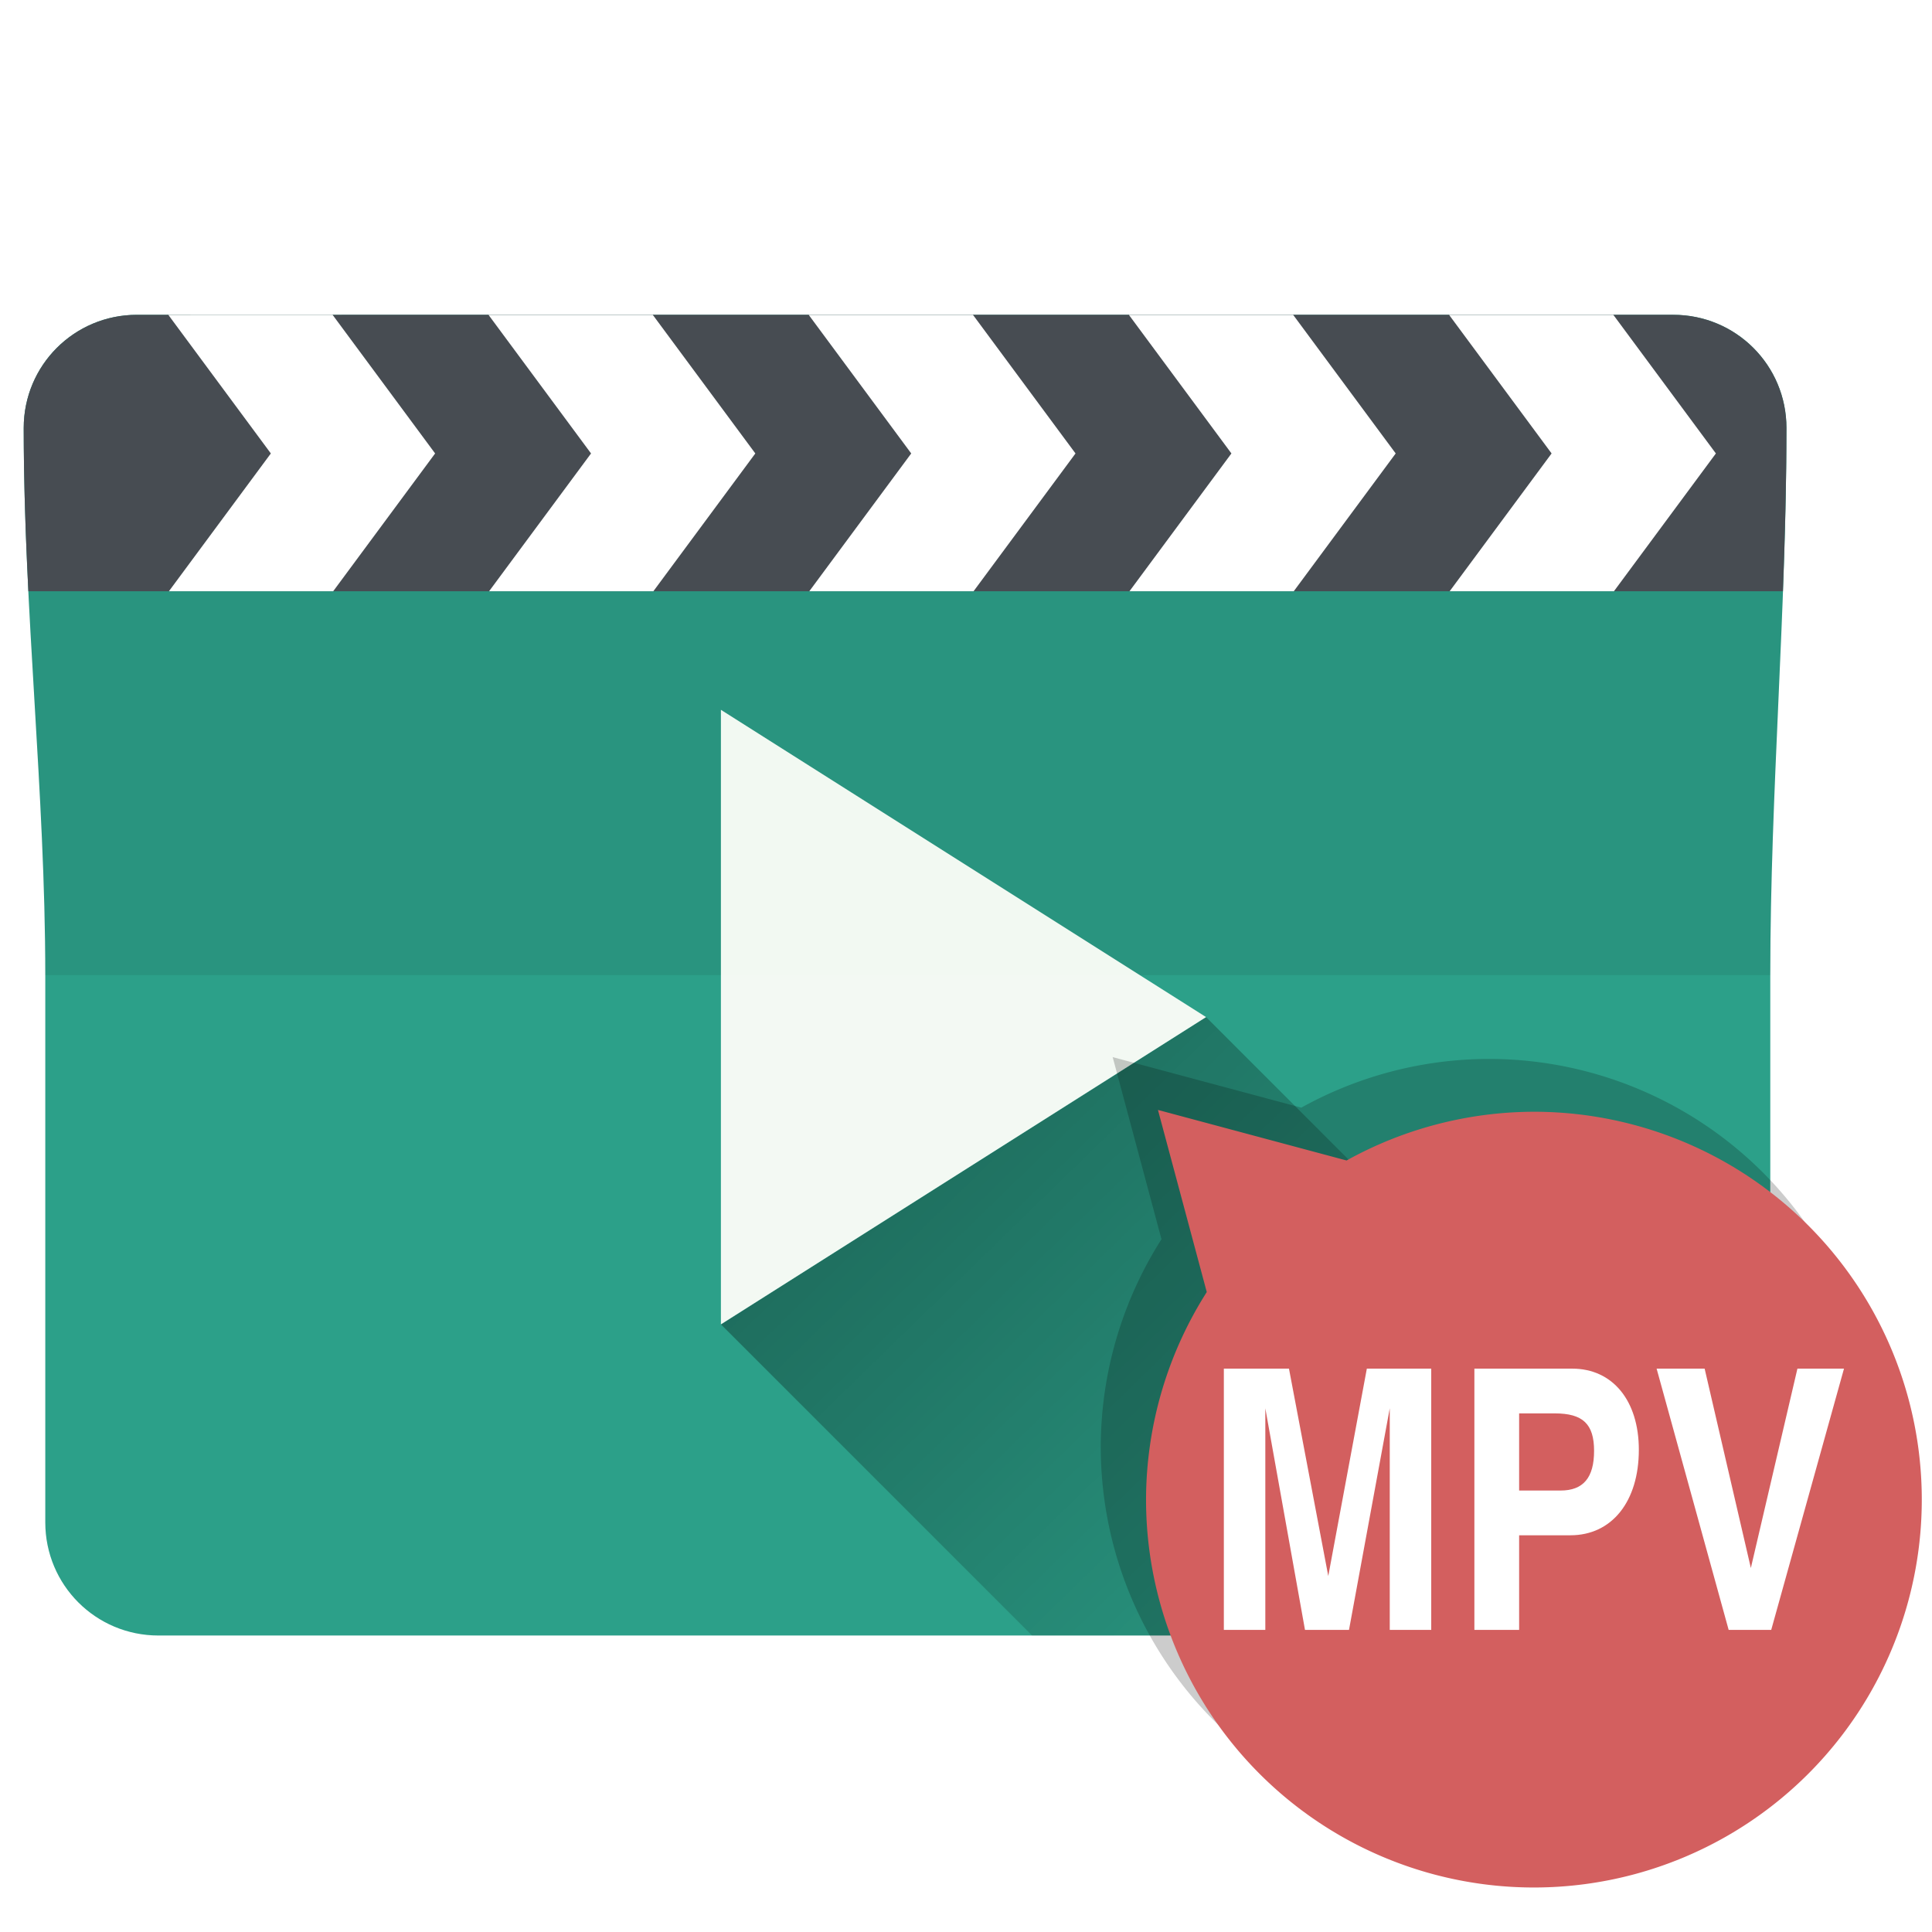 <?xml version="1.0" encoding="UTF-8" standalone="no"?>
<!-- Created with Inkscape (http://www.inkscape.org/) -->

<svg
   xmlns:dc="http://purl.org/dc/elements/1.1/"
   xmlns:cc="http://creativecommons.org/ns#"
   xmlns:rdf="http://www.w3.org/1999/02/22-rdf-syntax-ns#"
   xmlns:svg="http://www.w3.org/2000/svg"
   xmlns="http://www.w3.org/2000/svg"
   xmlns:xlink="http://www.w3.org/1999/xlink"
   xmlns:sodipodi="http://sodipodi.sourceforge.net/DTD/sodipodi-0.dtd"
   xmlns:inkscape="http://www.inkscape.org/namespaces/inkscape"
   width="512"
   height="512"
   id="svg2"
   version="1.1"
   inkscape:version="0.92.2pre0 (973e216, 2017-07-25)"
   sodipodi:docname="gnome-mpv.svg">
  <defs
     id="defs4">
    <linearGradient
       inkscape:collect="always"
       id="linearGradient1027">
      <stop
         style="stop-color:#000000;stop-opacity:1;"
         offset="0"
         id="stop1023" />
      <stop
         style="stop-color:#000000;stop-opacity:0;"
         offset="1"
         id="stop1025" />
    </linearGradient>
    <linearGradient
       id="linearGradient3889">
      <stop
         style="stop-color:#000000;stop-opacity:1;"
         offset="0"
         id="stop3891" />
      <stop
         style="stop-color:#000000;stop-opacity:0;"
         offset="1"
         id="stop3893" />
    </linearGradient>
    <linearGradient
       id="linearGradient3783">
      <stop
         style="stop-color:#000000;stop-opacity:1;"
         offset="0"
         id="stop3785" />
      <stop
         style="stop-color:#fb5549;stop-opacity:0;"
         offset="1"
         id="stop3787" />
    </linearGradient>
    <linearGradient
       inkscape:collect="always"
       xlink:href="#linearGradient3783"
       id="linearGradient3789"
       x1="-3045.61"
       y1="379.882"
       x2="-1068.817"
       y2="1369.831"
       gradientUnits="userSpaceOnUse" />
    <clipPath
       clipPathUnits="userSpaceOnUse"
       id="clipPath3793">
      <path
         d="m -937.143,872.362 a 762.857,762.857 0 1 1 -1525.714,0 762.857,762.857 0 1 1 1525.714,0 z"
         sodipodi:ry="762.85712"
         sodipodi:rx="762.85712"
         sodipodi:cy="872.36218"
         sodipodi:cx="-1700"
         id="path3795"
         style="fill:#fb5549;fill-opacity:1;fill-rule:evenodd;stroke:none"
         sodipodi:type="arc" />
    </clipPath>
    <linearGradient
       inkscape:collect="always"
       xlink:href="#linearGradient3783"
       id="linearGradient3821"
       gradientUnits="userSpaceOnUse"
       x1="-3045.61"
       y1="379.882"
       x2="-1068.817"
       y2="1369.831" />
    <clipPath
       clipPathUnits="userSpaceOnUse"
       id="clipPath3899">
      <path
         sodipodi:nodetypes="ssccssssccs"
         inkscape:connector-curvature="0"
         id="path3901"
         d="m 54.286,83.429 407.143,0 c 16.62,0 30,13.38 30,30 0,48.333 -4.286,96.667 -4.286,145 l 0,145 c 0,16.62 -13.38,30 -30,30 l -397.143,0 c -16.62,0 -30,-13.38 -30,-30 l 0,-145 c 0,-48.333 -5.714,-96.667 -5.714,-145 0,-16.62 13.38,-30 30,-30 z"
         style="color:#000000;fill:#1cc1c1;fill-opacity:1;fill-rule:evenodd;stroke:none;stroke-width:46.6;marker:none;visibility:visible;display:inline;overflow:visible;enable-background:accumulate" />
    </clipPath>
    <clipPath
       clipPathUnits="userSpaceOnUse"
       id="clipPath4230">
      <path
         sodipodi:nodetypes="ssccssssccs"
         inkscape:connector-curvature="0"
         id="path4232"
         d="m 54.286,623.791 407.143,0 c 16.62,0 30,13.38 30,30 0,48.333 -4.286,96.667 -4.286,145 l 0,145 c 0,16.62 -13.38,30 -30,30 l -397.143,0 c -16.62,0 -30,-13.38 -30,-30 l 0,-145 c 0,-48.333 -5.714,-96.667 -5.714,-145 0,-16.62 13.38,-30 30,-30 z"
         style="color:#000000;display:inline;overflow:visible;visibility:visible;fill:#708299;fill-opacity:1;fill-rule:evenodd;stroke:none;stroke-width:46.6;marker:none;enable-background:accumulate" />
    </clipPath>
    <linearGradient
       id="linearGradient3764"
       x1="1"
       x2="47"
       gradientUnits="userSpaceOnUse"
       gradientTransform="matrix(0,-1,1,0,-1.5e-6,48)">
      <stop
         style="stop-color:#99b901;stop-opacity:1"
         id="stop7" />
      <stop
         offset="1"
         style="stop-color:#a8cd01;stop-opacity:1"
         id="stop9" />
    </linearGradient>
    <clipPath
       id="clipPath-363610498">
      <g
         transform="translate(0,-1004.362)"
         id="g12">
        <path
           inkscape:connector-curvature="0"
           d="m -24,13 c 0,1.105 -0.672,2 -1.5,2 -0.828,0 -1.5,-0.895 -1.5,-2 0,-1.105 0.672,-2 1.5,-2 0.828,0 1.5,0.895 1.5,2 z"
           transform="matrix(15.333,0,0,11.5,415,878.862)"
           style="fill:#1890d0"
           id="path14" />
      </g>
    </clipPath>
    <clipPath
       id="clipPath-375834240">
      <g
         transform="translate(0,-1004.362)"
         id="g17">
        <path
           inkscape:connector-curvature="0"
           d="m -24,13 c 0,1.105 -0.672,2 -1.5,2 -0.828,0 -1.5,-0.895 -1.5,-2 0,-1.105 0.672,-2 1.5,-2 0.828,0 1.5,0.895 1.5,2 z"
           transform="matrix(15.333,0,0,11.5,415,878.862)"
           style="fill:#1890d0"
           id="path19" />
      </g>
    </clipPath>
    <clipPath
       id="clipPath4608"
       clipPathUnits="userSpaceOnUse">
      <g
         style="fill:#6ee75c;fill-opacity:1"
         id="g4610">
        <path
           inkscape:connector-curvature="0"
           id="path4612"
           style="fill:#6ee75c;fill-opacity:1"
           d="M 24,1 C 36.703,1 47,11.297 47,24 47,36.703 36.703,47 24,47 11.297,47 1,36.703 1,24 1,11.297 11.297,1 24,1 z" />
      </g>
    </clipPath>
    <clipPath
       id="clipPath4614"
       clipPathUnits="userSpaceOnUse">
      <g
         style="fill:#6ee75c;fill-opacity:1"
         id="g4616">
        <path
           inkscape:connector-curvature="0"
           id="path4618"
           style="fill:#6ee75c;fill-opacity:1"
           d="M 24,1 C 36.703,1 47,11.297 47,24 47,36.703 36.703,47 24,47 11.297,47 1,36.703 1,24 1,11.297 11.297,1 24,1 z" />
      </g>
    </clipPath>
    <clipPath
       id="clipPath4620"
       clipPathUnits="userSpaceOnUse">
      <g
         style="fill:#6ee75c;fill-opacity:1"
         id="g4622">
        <path
           inkscape:connector-curvature="0"
           id="path4624"
           style="fill:#6ee75c;fill-opacity:1"
           d="M 24,1 C 36.703,1 47,11.297 47,24 47,36.703 36.703,47 24,47 11.297,47 1,36.703 1,24 1,11.297 11.297,1 24,1 z" />
      </g>
    </clipPath>
    <clipPath
       id="clipPath4626"
       clipPathUnits="userSpaceOnUse">
      <g
         style="fill:#6ee75c;fill-opacity:1"
         id="g4628">
        <path
           inkscape:connector-curvature="0"
           id="path4630"
           style="fill:#6ee75c;fill-opacity:1"
           d="M 24,1 C 36.703,1 47,11.297 47,24 47,36.703 36.703,47 24,47 11.297,47 1,36.703 1,24 1,11.297 11.297,1 24,1 z" />
      </g>
    </clipPath>
    <clipPath
       id="clipPath4632"
       clipPathUnits="userSpaceOnUse">
      <g
         style="fill:#6ee75c;fill-opacity:1"
         id="g4634">
        <path
           inkscape:connector-curvature="0"
           id="path4636"
           style="fill:#6ee75c;fill-opacity:1"
           d="M 24,1 C 36.703,1 47,11.297 47,24 47,36.703 36.703,47 24,47 11.297,47 1,36.703 1,24 1,11.297 11.297,1 24,1 z" />
      </g>
    </clipPath>
    <clipPath
       id="clipPath4638"
       clipPathUnits="userSpaceOnUse">
      <g
         style="fill:#6ee75c;fill-opacity:1"
         id="g4640">
        <path
           inkscape:connector-curvature="0"
           id="path4642"
           style="fill:#6ee75c;fill-opacity:1"
           d="M 24,1 C 36.703,1 47,11.297 47,24 47,36.703 36.703,47 24,47 11.297,47 1,36.703 1,24 1,11.297 11.297,1 24,1 z" />
      </g>
    </clipPath>
    <clipPath
       id="clipPath4638-8"
       clipPathUnits="userSpaceOnUse">
      <g
         style="fill:#6ee75c;fill-opacity:1"
         id="g4640-2">
        <path
           inkscape:connector-curvature="0"
           id="path4642-2"
           style="fill:#6ee75c;fill-opacity:1"
           d="M 24,1 C 36.703,1 47,11.297 47,24 47,36.703 36.703,47 24,47 11.297,47 1,36.703 1,24 1,11.297 11.297,1 24,1 z" />
      </g>
    </clipPath>
    <clipPath
       id="clipPath4632-2"
       clipPathUnits="userSpaceOnUse">
      <g
         style="fill:#6ee75c;fill-opacity:1"
         id="g4634-0">
        <path
           inkscape:connector-curvature="0"
           id="path4636-0"
           style="fill:#6ee75c;fill-opacity:1"
           d="M 24,1 C 36.703,1 47,11.297 47,24 47,36.703 36.703,47 24,47 11.297,47 1,36.703 1,24 1,11.297 11.297,1 24,1 z" />
      </g>
    </clipPath>
    <clipPath
       id="clipPath4626-7"
       clipPathUnits="userSpaceOnUse">
      <g
         style="fill:#6ee75c;fill-opacity:1"
         id="g4628-3">
        <path
           inkscape:connector-curvature="0"
           id="path4630-1"
           style="fill:#6ee75c;fill-opacity:1"
           d="M 24,1 C 36.703,1 47,11.297 47,24 47,36.703 36.703,47 24,47 11.297,47 1,36.703 1,24 1,11.297 11.297,1 24,1 z" />
      </g>
    </clipPath>
    <clipPath
       id="clipPath4620-3"
       clipPathUnits="userSpaceOnUse">
      <g
         style="fill:#6ee75c;fill-opacity:1"
         id="g4622-2">
        <path
           inkscape:connector-curvature="0"
           id="path4624-6"
           style="fill:#6ee75c;fill-opacity:1"
           d="M 24,1 C 36.703,1 47,11.297 47,24 47,36.703 36.703,47 24,47 11.297,47 1,36.703 1,24 1,11.297 11.297,1 24,1 z" />
      </g>
    </clipPath>
    <clipPath
       id="clipPath4614-6"
       clipPathUnits="userSpaceOnUse">
      <g
         style="fill:#6ee75c;fill-opacity:1"
         id="g4616-6">
        <path
           inkscape:connector-curvature="0"
           id="path4618-2"
           style="fill:#6ee75c;fill-opacity:1"
           d="M 24,1 C 36.703,1 47,11.297 47,24 47,36.703 36.703,47 24,47 11.297,47 1,36.703 1,24 1,11.297 11.297,1 24,1 z" />
      </g>
    </clipPath>
    <clipPath
       id="clipPath5067"
       clipPathUnits="userSpaceOnUse">
      <g
         style="fill:#6ee75c;fill-opacity:1"
         id="g5069">
        <path
           id="path5071"
           style="fill:#6ee75c;fill-opacity:1"
           d="M 24,1 C 36.703,1 47,11.297 47,24 47,36.703 36.703,47 24,47 11.297,47 1,36.703 1,24 1,11.297 11.297,1 24,1 z"
           inkscape:connector-curvature="0" />
      </g>
    </clipPath>
    <clipPath
       id="clipPath-054702263-3">
      <g
         id="g17-7"
         transform="translate(0,-1004.362)">
        <path
           id="path19-4"
           style="fill:#1890d0"
           transform="matrix(15.333,0,0,11.5,415,878.862)"
           d="m -24,13 c 0,1.105 -0.672,2 -1.5,2 -0.828,0 -1.5,-0.895 -1.5,-2 0,-1.105 0.672,-2 1.5,-2 0.828,0 1.5,0.895 1.5,2 z"
           inkscape:connector-curvature="0" />
      </g>
    </clipPath>
    <filter
       color-interpolation-filters="sRGB"
       inkscape:menu-tooltip="Adds a small scale graininess"
       inkscape:menu="Image effects"
       inkscape:label="Film grain"
       x="0"
       y="0"
       width="1"
       height="1"
       id="filter3826">
      <feTurbulence
         result="result0"
         seed="0"
         baseFrequency="1"
         numOctaves="3"
         type="fractalNoise"
         id="feTurbulence3828" />
      <feColorMatrix
         type="saturate"
         values="0"
         result="result4"
         id="feColorMatrix3830" />
      <feComposite
         k4="0"
         result="result2"
         k3="0.5"
         k2="0.5"
         k1="1.25"
         operator="arithmetic"
         in="SourceGraphic"
         in2="result4"
         id="feComposite3832" />
      <feBlend
         in="result2"
         mode="normal"
         result="result5"
         in2="SourceGraphic"
         id="feBlend3834" />
      <feComposite
         result="result3"
         operator="in"
         in="result5"
         in2="SourceGraphic"
         id="feComposite3836" />
    </filter>
    <clipPath
       clipPathUnits="userSpaceOnUse"
       id="clipPath3881">
      <path
         sodipodi:type="arc"
         style="fill:#008dff;fill-opacity:1;fill-rule:evenodd;stroke:none"
         id="path3883"
         sodipodi:cx="539.5"
         sodipodi:cy="152.5"
         sodipodi:rx="103.5"
         sodipodi:ry="103.5"
         d="m 643,152.5 a 103.5,103.5 0 1 1 -207,0 103.5,103.5 0 1 1 207,0 z"
         transform="translate(-412,-17)" />
    </clipPath>
    <clipPath
       id="clipPath1129"
       clipPathUnits="userSpaceOnUse">
      <rect
         style="color:#000000;display:inline;overflow:visible;visibility:visible;fill:#4ec670;fill-opacity:1;fill-rule:evenodd;stroke:none;stroke-width:3.6;marker:none;enable-background:accumulate"
         id="rect1131"
         width="452.122"
         height="452.122"
         x="33.392"
         y="58.1"
         ry="20.769" />
    </clipPath>
    <linearGradient
       inkscape:collect="always"
       xlink:href="#linearGradient1027"
       id="linearGradient1029"
       x1="-56.824"
       y1="477.278"
       x2="431.463"
       y2="979.324"
       gradientUnits="userSpaceOnUse" />
    <clipPath
       clipPathUnits="userSpaceOnUse"
       id="clipPath1033">
      <path
         sodipodi:nodetypes="ssccssssccs"
         inkscape:connector-curvature="0"
         id="path1035"
         d="M 54.286,623.791 H 461.429 c 16.62,0 30,13.38 30,30 0,48.333 -4.286,96.667 -4.286,145 v 145 c 0,16.62 -13.38,30 -30,30 H 60 c -16.62,0 -30,-13.38 -30,-30 v -145 c 0,-48.333 -5.714,-96.667 -5.714,-145 0,-16.62 13.38,-30 30,-30 z"
         style="color:#000000;display:inline;overflow:visible;visibility:visible;fill:#5782c5;fill-opacity:1;fill-rule:evenodd;stroke:none;stroke-width:46.6;marker:none;enable-background:accumulate" />
    </clipPath>
    <linearGradient
       id="linearGradient5244">
      <stop
         id="stop5246"
         offset="0"
         style="stop-color:#ffffee;stop-opacity:1;" />
      <stop
         id="stop5248"
         offset="1"
         style="stop-color:#ffffee;stop-opacity:0;" />
    </linearGradient>
    <linearGradient
       id="linearGradient5220">
      <stop
         id="stop5222"
         offset="0"
         style="stop-color:#000000;stop-opacity:0.535;" />
      <stop
         id="stop5224"
         offset="1"
         style="stop-color:#000000;stop-opacity:0;" />
    </linearGradient>
    <linearGradient
       inkscape:collect="always"
       xlink:href="#linearGradient4671"
       id="linearGradient4677"
       x1="137.575"
       y1="145.888"
       x2="386.476"
       y2="421.038"
       gradientUnits="userSpaceOnUse"
       gradientTransform="translate(3.76576e-6,5.431)" />
    <inkscape:path-effect
       is_visible="true"
       id="path-effect4181-3"
       effect="spiro" />
    <inkscape:path-effect
       is_visible="true"
       id="path-effect4147-7"
       effect="spiro" />
    <inkscape:path-effect
       is_visible="true"
       id="path-effect4085-4"
       effect="spiro" />
    <linearGradient
       id="linearGradient3963-8">
      <stop
         id="stop3965-4"
         offset="0"
         style="stop-color:#ffffff;stop-opacity:0.43;" />
      <stop
         id="stop3967-4"
         offset="1"
         style="stop-color:#000000;stop-opacity:0;" />
    </linearGradient>
    <inkscape:path-effect
       is_visible="true"
       id="path-effect3960-4"
       effect="spiro" />
    <inkscape:path-effect
       is_visible="true"
       id="path-effect3938-5"
       effect="spiro" />
    <inkscape:path-effect
       is_visible="true"
       id="path-effect3889-3"
       effect="spiro" />
    <inkscape:path-effect
       is_visible="true"
       id="path-effect3855-4"
       effect="spiro" />
    <inkscape:path-effect
       is_visible="true"
       id="path-effect3829-8"
       effect="spiro" />
    <linearGradient
       id="linearGradient3909-02">
      <stop
         id="stop3911-91"
         offset="0"
         style="stop-color:#ffffff;stop-opacity:0.624;" />
      <stop
         id="stop3913-6"
         offset="1"
         style="stop-color:#ffffff;stop-opacity:0;" />
    </linearGradient>
    <linearGradient
       id="linearGradient4501-8">
      <stop
         style="stop-color:#ffffff;stop-opacity:1;"
         offset="0"
         id="stop4503-4" />
      <stop
         style="stop-color:#000000;stop-opacity:0;"
         offset="1"
         id="stop4505-0" />
    </linearGradient>
    <linearGradient
       gradientUnits="userSpaceOnUse"
       y2="956.24"
       x2="155.985"
       y1="956.24"
       x1="46.71"
       id="linearGradient3915-5-5"
       xlink:href="#linearGradient3909-0-0"
       inkscape:collect="always" />
    <linearGradient
       id="linearGradient3909-0-0">
      <stop
         id="stop3911-9-5"
         offset="0"
         style="stop-color:#ffffff;stop-opacity:1;" />
      <stop
         id="stop3913-7-2"
         offset="1"
         style="stop-color:#ffffff;stop-opacity:0;" />
    </linearGradient>
    <filter
       color-interpolation-filters="sRGB"
       inkscape:menu-tooltip="Smooth colorized contour which allows desaturation and hue rotation"
       inkscape:menu="Blurs"
       inkscape:label="Fancy blur"
       id="filter4080-8">
      <feGaussianBlur
         result="result1"
         stdDeviation="5"
         id="feGaussianBlur4082-3" />
      <feComposite
         k4="0"
         k3="0"
         k1="0"
         in="result1"
         k2="2"
         operator="arithmetic"
         in2="result1"
         id="feComposite4084-5" />
    </filter>
    <filter
       color-interpolation-filters="sRGB"
       inkscape:menu-tooltip="Smooth colorized contour which allows desaturation and hue rotation"
       inkscape:menu="Blurs"
       inkscape:label="Fancy blur"
       id="filter4080-1-7">
      <feGaussianBlur
         result="result1"
         stdDeviation="5"
         id="feGaussianBlur4082-4-7" />
      <feComposite
         in="result1"
         k2="2"
         operator="arithmetic"
         in2="result1"
         id="feComposite4084-9-9"
         k1="0"
         k3="0"
         k4="0" />
    </filter>
    <linearGradient
       gradientTransform="translate(31.452,17.777)"
       gradientUnits="userSpaceOnUse"
       y2="20.257"
       x2="111.846"
       y1="20.257"
       x1="27.075"
       id="linearGradient3969-0-3"
       xlink:href="#linearGradient3963-8"
       inkscape:collect="always" />
    <filter
       id="filter4080-1"
       inkscape:label="Fancy blur"
       inkscape:menu="Blurs"
       inkscape:menu-tooltip="Smooth colorized contour which allows desaturation and hue rotation"
       color-interpolation-filters="sRGB">
      <feGaussianBlur
         id="feGaussianBlur4082-4"
         stdDeviation="5"
         result="result1" />
      <feComposite
         k4="0"
         k3="0"
         k1="0"
         id="feComposite4084-9"
         in2="result1"
         operator="arithmetic"
         k2="2"
         in="result1" />
    </filter>
    <filter
       id="filter4080"
       inkscape:label="Fancy blur"
       inkscape:menu="Blurs"
       inkscape:menu-tooltip="Smooth colorized contour which allows desaturation and hue rotation"
       color-interpolation-filters="sRGB">
      <feGaussianBlur
         id="feGaussianBlur4082"
         stdDeviation="5"
         result="result1" />
      <feComposite
         k4="0"
         k3="0"
         k1="0"
         id="feComposite4084"
         in2="result1"
         operator="arithmetic"
         k2="2"
         in="result1" />
    </filter>
    <inkscape:path-effect
       effect="spiro"
       id="path-effect3829"
       is_visible="true" />
    <inkscape:path-effect
       effect="spiro"
       id="path-effect3855"
       is_visible="true" />
    <inkscape:path-effect
       effect="spiro"
       id="path-effect3889"
       is_visible="true" />
    <inkscape:path-effect
       effect="spiro"
       id="path-effect3938"
       is_visible="true" />
    <inkscape:path-effect
       effect="spiro"
       id="path-effect3960"
       is_visible="true" />
    <inkscape:path-effect
       effect="spiro"
       id="path-effect4085"
       is_visible="true" />
    <inkscape:path-effect
       effect="spiro"
       id="path-effect4147"
       is_visible="true" />
    <inkscape:path-effect
       effect="spiro"
       id="path-effect4181"
       is_visible="true" />
    <inkscape:path-effect
       is_visible="true"
       id="path-effect4181-3-5"
       effect="spiro" />
    <inkscape:path-effect
       is_visible="true"
       id="path-effect4147-7-1"
       effect="spiro" />
    <inkscape:path-effect
       is_visible="true"
       id="path-effect4085-4-0"
       effect="spiro" />
    <inkscape:path-effect
       is_visible="true"
       id="path-effect3960-4-3"
       effect="spiro" />
    <inkscape:path-effect
       is_visible="true"
       id="path-effect3938-5-7"
       effect="spiro" />
    <inkscape:path-effect
       is_visible="true"
       id="path-effect3889-3-1"
       effect="spiro" />
    <inkscape:path-effect
       is_visible="true"
       id="path-effect3855-4-1"
       effect="spiro" />
    <inkscape:path-effect
       is_visible="true"
       id="path-effect3829-8-1"
       effect="spiro" />
    <filter
       color-interpolation-filters="sRGB"
       inkscape:menu-tooltip="Smooth colorized contour which allows desaturation and hue rotation"
       inkscape:menu="Blurs"
       inkscape:label="Fancy blur"
       id="filter4080-8-6">
      <feGaussianBlur
         result="result1"
         stdDeviation="5"
         id="feGaussianBlur4082-3-7" />
      <feComposite
         k4="0"
         k3="0"
         k1="0"
         in="result1"
         k2="2"
         operator="arithmetic"
         in2="result1"
         id="feComposite4084-5-5" />
    </filter>
    <filter
       color-interpolation-filters="sRGB"
       inkscape:menu-tooltip="Smooth colorized contour which allows desaturation and hue rotation"
       inkscape:menu="Blurs"
       inkscape:label="Fancy blur"
       id="filter4080-1-7-4">
      <feGaussianBlur
         result="result1"
         stdDeviation="5"
         id="feGaussianBlur4082-4-7-3" />
      <feComposite
         in="result1"
         k2="2"
         operator="arithmetic"
         in2="result1"
         id="feComposite4084-9-9-7"
         k1="0"
         k3="0"
         k4="0" />
    </filter>
    <filter
       id="filter4080-1-79"
       inkscape:label="Fancy blur"
       inkscape:menu="Blurs"
       inkscape:menu-tooltip="Smooth colorized contour which allows desaturation and hue rotation"
       color-interpolation-filters="sRGB">
      <feGaussianBlur
         id="feGaussianBlur4082-4-4"
         stdDeviation="5"
         result="result1" />
      <feComposite
         k4="0"
         k3="0"
         k1="0"
         id="feComposite4084-9-0"
         in2="result1"
         operator="arithmetic"
         k2="2"
         in="result1" />
    </filter>
    <filter
       id="filter4080-17"
       inkscape:label="Fancy blur"
       inkscape:menu="Blurs"
       inkscape:menu-tooltip="Smooth colorized contour which allows desaturation and hue rotation"
       color-interpolation-filters="sRGB">
      <feGaussianBlur
         id="feGaussianBlur4082-39"
         stdDeviation="5"
         result="result1" />
      <feComposite
         k4="0"
         k3="0"
         k1="0"
         id="feComposite4084-2"
         in2="result1"
         operator="arithmetic"
         k2="2"
         in="result1" />
    </filter>
    <inkscape:path-effect
       effect="spiro"
       id="path-effect3829-9"
       is_visible="true" />
    <inkscape:path-effect
       effect="spiro"
       id="path-effect3855-7"
       is_visible="true" />
    <inkscape:path-effect
       effect="spiro"
       id="path-effect3889-31"
       is_visible="true" />
    <inkscape:path-effect
       effect="spiro"
       id="path-effect3938-52"
       is_visible="true" />
    <inkscape:path-effect
       effect="spiro"
       id="path-effect3960-2"
       is_visible="true" />
    <inkscape:path-effect
       effect="spiro"
       id="path-effect4085-0"
       is_visible="true" />
    <inkscape:path-effect
       effect="spiro"
       id="path-effect4147-0"
       is_visible="true" />
    <inkscape:path-effect
       effect="spiro"
       id="path-effect4181-32"
       is_visible="true" />
    <filter
       id="filter4080-1-2"
       inkscape:label="Fancy blur"
       inkscape:menu="Blurs"
       inkscape:menu-tooltip="Smooth colorized contour which allows desaturation and hue rotation"
       color-interpolation-filters="sRGB">
      <feGaussianBlur
         id="feGaussianBlur4082-4-5"
         stdDeviation="5"
         result="result1" />
      <feComposite
         k4="0"
         k3="0"
         k1="0"
         id="feComposite4084-9-6"
         in2="result1"
         operator="arithmetic"
         k2="2"
         in="result1" />
    </filter>
    <filter
       id="filter4080-5"
       inkscape:label="Fancy blur"
       inkscape:menu="Blurs"
       inkscape:menu-tooltip="Smooth colorized contour which allows desaturation and hue rotation"
       color-interpolation-filters="sRGB">
      <feGaussianBlur
         id="feGaussianBlur4082-5"
         stdDeviation="5"
         result="result1" />
      <feComposite
         k4="0"
         k3="0"
         k1="0"
         id="feComposite4084-0"
         in2="result1"
         operator="arithmetic"
         k2="2"
         in="result1" />
    </filter>
    <inkscape:path-effect
       effect="spiro"
       id="path-effect3829-4"
       is_visible="true" />
    <inkscape:path-effect
       effect="spiro"
       id="path-effect3855-43"
       is_visible="true" />
    <inkscape:path-effect
       effect="spiro"
       id="path-effect3889-0"
       is_visible="true" />
    <inkscape:path-effect
       effect="spiro"
       id="path-effect3938-8"
       is_visible="true" />
    <inkscape:path-effect
       effect="spiro"
       id="path-effect3960-7"
       is_visible="true" />
    <inkscape:path-effect
       effect="spiro"
       id="path-effect4085-6"
       is_visible="true" />
    <inkscape:path-effect
       effect="spiro"
       id="path-effect4147-6"
       is_visible="true" />
    <inkscape:path-effect
       effect="spiro"
       id="path-effect4181-6"
       is_visible="true" />
    <inkscape:path-effect
       is_visible="true"
       id="path-effect4181-4"
       effect="spiro" />
    <inkscape:path-effect
       is_visible="true"
       id="path-effect4147-78"
       effect="spiro" />
    <inkscape:path-effect
       is_visible="true"
       id="path-effect4085-7"
       effect="spiro" />
    <inkscape:path-effect
       is_visible="true"
       id="path-effect3960-3"
       effect="spiro" />
    <inkscape:path-effect
       is_visible="true"
       id="path-effect3938-6"
       effect="spiro" />
    <inkscape:path-effect
       is_visible="true"
       id="path-effect3889-2"
       effect="spiro" />
    <inkscape:path-effect
       is_visible="true"
       id="path-effect3855-46"
       effect="spiro" />
    <inkscape:path-effect
       is_visible="true"
       id="path-effect3829-89"
       effect="spiro" />
    <filter
       color-interpolation-filters="sRGB"
       inkscape:menu-tooltip="Smooth colorized contour which allows desaturation and hue rotation"
       inkscape:menu="Blurs"
       inkscape:label="Fancy blur"
       id="filter4080-53">
      <feGaussianBlur
         result="result1"
         stdDeviation="5"
         id="feGaussianBlur4082-42" />
      <feComposite
         k4="0"
         k3="0"
         k1="0"
         in="result1"
         k2="2"
         operator="arithmetic"
         in2="result1"
         id="feComposite4084-05" />
    </filter>
    <filter
       color-interpolation-filters="sRGB"
       inkscape:menu-tooltip="Smooth colorized contour which allows desaturation and hue rotation"
       inkscape:menu="Blurs"
       inkscape:label="Fancy blur"
       id="filter4080-1-6">
      <feGaussianBlur
         result="result1"
         stdDeviation="5"
         id="feGaussianBlur4082-4-3" />
      <feComposite
         in="result1"
         k2="2"
         operator="arithmetic"
         in2="result1"
         id="feComposite4084-9-1"
         k1="0"
         k3="0"
         k4="0" />
    </filter>
    <inkscape:path-effect
       is_visible="true"
       id="path-effect4181-8"
       effect="spiro" />
    <inkscape:path-effect
       is_visible="true"
       id="path-effect4147-9"
       effect="spiro" />
    <inkscape:path-effect
       is_visible="true"
       id="path-effect4085-65"
       effect="spiro" />
    <inkscape:path-effect
       is_visible="true"
       id="path-effect3960-21"
       effect="spiro" />
    <inkscape:path-effect
       is_visible="true"
       id="path-effect3938-0"
       effect="spiro" />
    <inkscape:path-effect
       is_visible="true"
       id="path-effect3889-4"
       effect="spiro" />
    <inkscape:path-effect
       is_visible="true"
       id="path-effect3855-6"
       effect="spiro" />
    <inkscape:path-effect
       is_visible="true"
       id="path-effect3829-47"
       effect="spiro" />
    <filter
       color-interpolation-filters="sRGB"
       inkscape:menu-tooltip="Smooth colorized contour which allows desaturation and hue rotation"
       inkscape:menu="Blurs"
       inkscape:label="Fancy blur"
       id="filter4080-2">
      <feGaussianBlur
         result="result1"
         stdDeviation="5"
         id="feGaussianBlur4082-0" />
      <feComposite
         k4="0"
         k3="0"
         k1="0"
         in="result1"
         k2="2"
         operator="arithmetic"
         in2="result1"
         id="feComposite4084-51" />
    </filter>
    <filter
       color-interpolation-filters="sRGB"
       inkscape:menu-tooltip="Smooth colorized contour which allows desaturation and hue rotation"
       inkscape:menu="Blurs"
       inkscape:label="Fancy blur"
       id="filter4080-1-9">
      <feGaussianBlur
         result="result1"
         stdDeviation="5"
         id="feGaussianBlur4082-4-0" />
      <feComposite
         in="result1"
         k2="2"
         operator="arithmetic"
         in2="result1"
         id="feComposite4084-9-8"
         k1="0"
         k3="0"
         k4="0" />
    </filter>
    <linearGradient
       inkscape:collect="always"
       xlink:href="#linearGradient3909-02"
       id="linearGradient10283"
       gradientUnits="userSpaceOnUse"
       gradientTransform="matrix(0,1,1,0,-858.636,859.688)"
       x1="46.71"
       y1="956.24"
       x2="155.985"
       y2="956.24" />
    <filter
       id="filter4080-1-77"
       inkscape:label="Fancy blur"
       inkscape:menu="Blurs"
       inkscape:menu-tooltip="Smooth colorized contour which allows desaturation and hue rotation"
       color-interpolation-filters="sRGB">
      <feGaussianBlur
         id="feGaussianBlur4082-4-2"
         stdDeviation="5"
         result="result1" />
      <feComposite
         k4="0"
         k3="0"
         k1="0"
         id="feComposite4084-9-63"
         in2="result1"
         operator="arithmetic"
         k2="2"
         in="result1" />
    </filter>
    <filter
       id="filter4080-7"
       inkscape:label="Fancy blur"
       inkscape:menu="Blurs"
       inkscape:menu-tooltip="Smooth colorized contour which allows desaturation and hue rotation"
       color-interpolation-filters="sRGB">
      <feGaussianBlur
         id="feGaussianBlur4082-55"
         stdDeviation="5"
         result="result1" />
      <feComposite
         k4="0"
         k3="0"
         k1="0"
         id="feComposite4084-4"
         in2="result1"
         operator="arithmetic"
         k2="2"
         in="result1" />
    </filter>
    <inkscape:path-effect
       effect="spiro"
       id="path-effect3829-5"
       is_visible="true" />
    <inkscape:path-effect
       effect="spiro"
       id="path-effect3855-0"
       is_visible="true" />
    <inkscape:path-effect
       effect="spiro"
       id="path-effect3889-40"
       is_visible="true" />
    <inkscape:path-effect
       effect="spiro"
       id="path-effect3938-58"
       is_visible="true" />
    <inkscape:path-effect
       effect="spiro"
       id="path-effect3960-9"
       is_visible="true" />
    <inkscape:path-effect
       effect="spiro"
       id="path-effect4085-5"
       is_visible="true" />
    <inkscape:path-effect
       effect="spiro"
       id="path-effect4147-5"
       is_visible="true" />
    <inkscape:path-effect
       effect="spiro"
       id="path-effect4181-86"
       is_visible="true" />
    <linearGradient
       inkscape:collect="always"
       xlink:href="#linearGradient5158"
       id="linearGradient5164"
       x1="-0.165"
       y1="46.364"
       x2="63.801"
       y2="46.364"
       gradientUnits="userSpaceOnUse" />
    <linearGradient
       id="linearGradient5158">
      <stop
         style="stop-color:#ffffff;stop-opacity:0.5;"
         offset="0"
         id="stop5160" />
      <stop
         style="stop-color:#ffffff;stop-opacity:0.085;"
         offset="1"
         id="stop5162" />
    </linearGradient>
    <linearGradient
       id="linearGradient5254">
      <stop
         style="stop-color:#ffffff;stop-opacity:0.627;"
         offset="0"
         id="stop5256" />
      <stop
         style="stop-color:#ffffff;stop-opacity:0.317;"
         offset="1"
         id="stop5258" />
    </linearGradient>
    <linearGradient
       id="linearGradient5254-6-8">
      <stop
         style="stop-color:#ffffff;stop-opacity:0.44;"
         offset="0"
         id="stop5256-1-8" />
      <stop
         style="stop-color:#ffffff;stop-opacity:0.128;"
         offset="1"
         id="stop5258-1-5" />
    </linearGradient>
    <linearGradient
       id="linearGradient5254-0">
      <stop
         style="stop-color:#ffffff;stop-opacity:0.486;"
         offset="0"
         id="stop5256-2" />
      <stop
         style="stop-color:#ffffff;stop-opacity:0.176;"
         offset="1"
         id="stop5258-6" />
    </linearGradient>
    <linearGradient
       id="linearGradient5254-5">
      <stop
         style="stop-color:#ffffff;stop-opacity:0.486;"
         offset="0"
         id="stop5256-98" />
      <stop
         style="stop-color:#ffffff;stop-opacity:0;"
         offset="1"
         id="stop5258-68" />
    </linearGradient>
    <linearGradient
       id="linearGradient3914">
      <stop
         id="stop3916"
         offset="0"
         style="stop-color:#ffffff;stop-opacity:0.149;" />
      <stop
         id="stop3918"
         offset="1"
         style="stop-color:#177ed5;stop-opacity:0;" />
    </linearGradient>
    <linearGradient
       y2="-211.979"
       x2="347.938"
       y1="-244.042"
       x1="315.875"
       gradientTransform="translate(-308,1255.655)"
       gradientUnits="userSpaceOnUse"
       id="linearGradient3012"
       xlink:href="#linearGradient3914"
       inkscape:collect="always" />
    <radialGradient
       r="2"
       fy="21.5"
       fx="3"
       cy="21.5"
       cx="3"
       gradientTransform="matrix(1,0,0,1.25,0,-5.375)"
       gradientUnits="userSpaceOnUse"
       id="radialGradient3084-0"
       xlink:href="#linearGradient4082"
       inkscape:collect="always" />
    <radialGradient
       r="2"
       fy="21.5"
       fx="3"
       cy="21.5"
       cx="3"
       gradientTransform="matrix(1,0,0,1.25,0,-5.375)"
       gradientUnits="userSpaceOnUse"
       id="radialGradient3081"
       xlink:href="#linearGradient4082"
       inkscape:collect="always" />
    <radialGradient
       r="10"
       fy="30"
       fx="-14"
       cy="30"
       cx="-14"
       gradientUnits="userSpaceOnUse"
       id="radialGradient3079"
       xlink:href="#linearGradient3982"
       inkscape:collect="always" />
    <linearGradient
       id="linearGradient3982">
      <stop
         id="stop3984"
         offset="0"
         style="stop-color:#000000;stop-opacity:0.8;" />
      <stop
         id="stop3986"
         offset="1"
         style="stop-color:#ffffff;stop-opacity:0.1;" />
    </linearGradient>
    <radialGradient
       r="10"
       fy="30"
       fx="-14"
       cy="30"
       cx="-14"
       gradientUnits="userSpaceOnUse"
       id="radialGradient3095"
       xlink:href="#linearGradient3982"
       inkscape:collect="always" />
    <linearGradient
       id="linearGradient4082">
      <stop
         id="stop4084"
         offset="0"
         style="stop-color:#4d4d4d;stop-opacity:1;" />
      <stop
         id="stop4086"
         offset="1"
         style="stop-color:#333333;stop-opacity:1;" />
    </linearGradient>
    <radialGradient
       r="2"
       fy="21.5"
       fx="3"
       cy="21.5"
       cx="3"
       gradientTransform="matrix(1,0,0,1.25,0,-5.375)"
       gradientUnits="userSpaceOnUse"
       id="radialGradient3084"
       xlink:href="#linearGradient4082"
       inkscape:collect="always" />
    <inkscape:perspective
       id="perspective3810"
       inkscape:persp3d-origin="12 : 8 : 1"
       inkscape:vp_z="24 : 12 : 1"
       inkscape:vp_y="0 : 1000 : 0"
       inkscape:vp_x="0 : 12 : 1"
       sodipodi:type="inkscape:persp3d" />
    <linearGradient
       id="linearGradient4671">
      <stop
         style="stop-color:#000000;stop-opacity:0.272;"
         offset="0"
         id="stop4673" />
      <stop
         style="stop-color:#fd702a;stop-opacity:0;"
         offset="1"
         id="stop4675" />
    </linearGradient>
    <clipPath
       id="clipPath3718"
       clipPathUnits="userSpaceOnUse">
      <path
         inkscape:connector-curvature="0"
         style="color:#000000;fill:#00ffff;fill-opacity:1;fill-rule:evenodd;stroke:none;stroke-width:60;marker:none;visibility:visible;display:inline;overflow:visible;enable-background:accumulate"
         d="m 114.168,-3.076 c -2.542,0 -4.588,2.045 -4.588,4.588 l 0,56.903 c 0,2.542 2.045,4.593 4.588,4.593 l 38.322,0 0,-20.955 c -4.951,-1.785 -8.493,-6.52 -8.493,-12.086 0,-5.566 3.541,-10.306 8.493,-12.091 l 0,-20.95 -38.322,0 z"
         id="path3720" />
    </clipPath>
    <clipPath
       clipPathUnits="userSpaceOnUse"
       id="clipPath4128">
      <path
         transform="matrix(0.119,0,0,0.119,191.682,-2.974)"
         d="m -378.88,239.36 a 157.44,157.44 0 1 1 -314.88,0 157.44,157.44 0 1 1 314.88,0 z"
         sodipodi:ry="157.44"
         sodipodi:rx="157.44"
         sodipodi:cy="239.36"
         sodipodi:cx="-536.32001"
         id="path4130"
         style="fill:#656e7e;fill-opacity:1;fill-rule:evenodd;stroke:none"
         sodipodi:type="arc" />
    </clipPath>
    <clipPath
       clipPathUnits="userSpaceOnUse"
       id="clipPath4118">
      <path
         transform="translate(-268.8,-17.92)"
         d="m -378.88,239.36 a 157.44,157.44 0 1 1 -314.88,0 157.44,157.44 0 1 1 314.88,0 z"
         sodipodi:ry="157.44"
         sodipodi:rx="157.44"
         sodipodi:cy="239.36"
         sodipodi:cx="-536.32001"
         id="path4120"
         style="fill:#656e7e;fill-opacity:1;fill-rule:evenodd;stroke:none"
         sodipodi:type="arc" />
    </clipPath>
    <inkscape:path-effect
       is_visible="true"
       id="path-effect4181-3-50"
       effect="spiro" />
    <inkscape:path-effect
       is_visible="true"
       id="path-effect4147-7-3"
       effect="spiro" />
    <inkscape:path-effect
       is_visible="true"
       id="path-effect4085-4-6"
       effect="spiro" />
    <inkscape:path-effect
       is_visible="true"
       id="path-effect3960-4-8"
       effect="spiro" />
    <inkscape:path-effect
       is_visible="true"
       id="path-effect3938-5-0"
       effect="spiro" />
    <inkscape:path-effect
       is_visible="true"
       id="path-effect3889-3-9"
       effect="spiro" />
    <inkscape:path-effect
       is_visible="true"
       id="path-effect3855-4-3"
       effect="spiro" />
    <inkscape:path-effect
       is_visible="true"
       id="path-effect3829-8-4"
       effect="spiro" />
    <filter
       color-interpolation-filters="sRGB"
       inkscape:menu-tooltip="Smooth colorized contour which allows desaturation and hue rotation"
       inkscape:menu="Blurs"
       inkscape:label="Fancy blur"
       id="filter4080-8-4">
      <feGaussianBlur
         result="result1"
         stdDeviation="5"
         id="feGaussianBlur4082-3-70" />
      <feComposite
         k4="0"
         k3="0"
         k1="0"
         in="result1"
         k2="2"
         operator="arithmetic"
         in2="result1"
         id="feComposite4084-5-6" />
    </filter>
    <filter
       color-interpolation-filters="sRGB"
       inkscape:menu-tooltip="Smooth colorized contour which allows desaturation and hue rotation"
       inkscape:menu="Blurs"
       inkscape:label="Fancy blur"
       id="filter4080-1-7-1">
      <feGaussianBlur
         result="result1"
         stdDeviation="5"
         id="feGaussianBlur4082-4-7-2" />
      <feComposite
         in="result1"
         k2="2"
         operator="arithmetic"
         in2="result1"
         id="feComposite4084-9-9-1"
         k1="0"
         k3="0"
         k4="0" />
    </filter>
    <filter
       id="filter4080-1-1"
       inkscape:label="Fancy blur"
       inkscape:menu="Blurs"
       inkscape:menu-tooltip="Smooth colorized contour which allows desaturation and hue rotation"
       color-interpolation-filters="sRGB">
      <feGaussianBlur
         id="feGaussianBlur4082-4-8"
         stdDeviation="5"
         result="result1" />
      <feComposite
         k4="0"
         k3="0"
         k1="0"
         id="feComposite4084-9-15"
         in2="result1"
         operator="arithmetic"
         k2="2"
         in="result1" />
    </filter>
    <filter
       id="filter4080-0"
       inkscape:label="Fancy blur"
       inkscape:menu="Blurs"
       inkscape:menu-tooltip="Smooth colorized contour which allows desaturation and hue rotation"
       color-interpolation-filters="sRGB">
      <feGaussianBlur
         id="feGaussianBlur4082-1"
         stdDeviation="5"
         result="result1" />
      <feComposite
         k4="0"
         k3="0"
         k1="0"
         id="feComposite4084-1"
         in2="result1"
         operator="arithmetic"
         k2="2"
         in="result1" />
    </filter>
    <inkscape:path-effect
       effect="spiro"
       id="path-effect3829-3"
       is_visible="true" />
    <inkscape:path-effect
       effect="spiro"
       id="path-effect3855-9"
       is_visible="true" />
    <inkscape:path-effect
       effect="spiro"
       id="path-effect3889-8"
       is_visible="true" />
    <inkscape:path-effect
       effect="spiro"
       id="path-effect3938-7"
       is_visible="true" />
    <inkscape:path-effect
       effect="spiro"
       id="path-effect3960-94"
       is_visible="true" />
    <inkscape:path-effect
       effect="spiro"
       id="path-effect4085-78"
       is_visible="true" />
    <inkscape:path-effect
       effect="spiro"
       id="path-effect4147-91"
       is_visible="true" />
    <inkscape:path-effect
       effect="spiro"
       id="path-effect4181-2"
       is_visible="true" />
    <inkscape:path-effect
       is_visible="true"
       id="path-effect4181-3-5-5"
       effect="spiro" />
    <inkscape:path-effect
       is_visible="true"
       id="path-effect4147-7-1-6"
       effect="spiro" />
    <inkscape:path-effect
       is_visible="true"
       id="path-effect4085-4-0-1"
       effect="spiro" />
    <inkscape:path-effect
       is_visible="true"
       id="path-effect3960-4-3-2"
       effect="spiro" />
    <inkscape:path-effect
       is_visible="true"
       id="path-effect3938-5-7-7"
       effect="spiro" />
    <inkscape:path-effect
       is_visible="true"
       id="path-effect3889-3-1-8"
       effect="spiro" />
    <inkscape:path-effect
       is_visible="true"
       id="path-effect3855-4-1-8"
       effect="spiro" />
    <inkscape:path-effect
       is_visible="true"
       id="path-effect3829-8-1-4"
       effect="spiro" />
    <filter
       color-interpolation-filters="sRGB"
       inkscape:menu-tooltip="Smooth colorized contour which allows desaturation and hue rotation"
       inkscape:menu="Blurs"
       inkscape:label="Fancy blur"
       id="filter4080-8-6-4">
      <feGaussianBlur
         result="result1"
         stdDeviation="5"
         id="feGaussianBlur4082-3-7-4" />
      <feComposite
         k4="0"
         k3="0"
         k1="0"
         in="result1"
         k2="2"
         operator="arithmetic"
         in2="result1"
         id="feComposite4084-5-5-0" />
    </filter>
    <filter
       color-interpolation-filters="sRGB"
       inkscape:menu-tooltip="Smooth colorized contour which allows desaturation and hue rotation"
       inkscape:menu="Blurs"
       inkscape:label="Fancy blur"
       id="filter4080-1-7-4-7">
      <feGaussianBlur
         result="result1"
         stdDeviation="5"
         id="feGaussianBlur4082-4-7-3-1" />
      <feComposite
         in="result1"
         k2="2"
         operator="arithmetic"
         in2="result1"
         id="feComposite4084-9-9-7-1"
         k1="0"
         k3="0"
         k4="0" />
    </filter>
    <filter
       id="filter4080-1-79-4"
       inkscape:label="Fancy blur"
       inkscape:menu="Blurs"
       inkscape:menu-tooltip="Smooth colorized contour which allows desaturation and hue rotation"
       color-interpolation-filters="sRGB">
      <feGaussianBlur
         id="feGaussianBlur4082-4-4-9"
         stdDeviation="5"
         result="result1" />
      <feComposite
         k4="0"
         k3="0"
         k1="0"
         id="feComposite4084-9-0-4"
         in2="result1"
         operator="arithmetic"
         k2="2"
         in="result1" />
    </filter>
    <filter
       id="filter4080-17-4"
       inkscape:label="Fancy blur"
       inkscape:menu="Blurs"
       inkscape:menu-tooltip="Smooth colorized contour which allows desaturation and hue rotation"
       color-interpolation-filters="sRGB">
      <feGaussianBlur
         id="feGaussianBlur4082-39-7"
         stdDeviation="5"
         result="result1" />
      <feComposite
         k4="0"
         k3="0"
         k1="0"
         id="feComposite4084-2-2"
         in2="result1"
         operator="arithmetic"
         k2="2"
         in="result1" />
    </filter>
    <inkscape:path-effect
       effect="spiro"
       id="path-effect3829-9-8"
       is_visible="true" />
    <inkscape:path-effect
       effect="spiro"
       id="path-effect3855-7-8"
       is_visible="true" />
    <inkscape:path-effect
       effect="spiro"
       id="path-effect3889-31-3"
       is_visible="true" />
    <inkscape:path-effect
       effect="spiro"
       id="path-effect3938-52-4"
       is_visible="true" />
    <inkscape:path-effect
       effect="spiro"
       id="path-effect3960-2-8"
       is_visible="true" />
    <inkscape:path-effect
       effect="spiro"
       id="path-effect4085-0-3"
       is_visible="true" />
    <inkscape:path-effect
       effect="spiro"
       id="path-effect4147-0-7"
       is_visible="true" />
    <inkscape:path-effect
       effect="spiro"
       id="path-effect4181-32-9"
       is_visible="true" />
    <filter
       id="filter4080-1-2-8"
       inkscape:label="Fancy blur"
       inkscape:menu="Blurs"
       inkscape:menu-tooltip="Smooth colorized contour which allows desaturation and hue rotation"
       color-interpolation-filters="sRGB">
      <feGaussianBlur
         id="feGaussianBlur4082-4-5-9"
         stdDeviation="5"
         result="result1" />
      <feComposite
         k4="0"
         k3="0"
         k1="0"
         id="feComposite4084-9-6-0"
         in2="result1"
         operator="arithmetic"
         k2="2"
         in="result1" />
    </filter>
    <filter
       id="filter4080-5-5"
       inkscape:label="Fancy blur"
       inkscape:menu="Blurs"
       inkscape:menu-tooltip="Smooth colorized contour which allows desaturation and hue rotation"
       color-interpolation-filters="sRGB">
      <feGaussianBlur
         id="feGaussianBlur4082-5-7"
         stdDeviation="5"
         result="result1" />
      <feComposite
         k4="0"
         k3="0"
         k1="0"
         id="feComposite4084-0-5"
         in2="result1"
         operator="arithmetic"
         k2="2"
         in="result1" />
    </filter>
    <inkscape:path-effect
       effect="spiro"
       id="path-effect3829-4-2"
       is_visible="true" />
    <inkscape:path-effect
       effect="spiro"
       id="path-effect3855-43-0"
       is_visible="true" />
    <inkscape:path-effect
       effect="spiro"
       id="path-effect3889-0-4"
       is_visible="true" />
    <inkscape:path-effect
       effect="spiro"
       id="path-effect3938-8-9"
       is_visible="true" />
    <inkscape:path-effect
       effect="spiro"
       id="path-effect3960-7-4"
       is_visible="true" />
    <inkscape:path-effect
       effect="spiro"
       id="path-effect4085-6-1"
       is_visible="true" />
    <inkscape:path-effect
       effect="spiro"
       id="path-effect4147-6-7"
       is_visible="true" />
    <inkscape:path-effect
       effect="spiro"
       id="path-effect4181-6-7"
       is_visible="true" />
    <inkscape:path-effect
       is_visible="true"
       id="path-effect4181-4-4"
       effect="spiro" />
    <inkscape:path-effect
       is_visible="true"
       id="path-effect4147-78-6"
       effect="spiro" />
    <inkscape:path-effect
       is_visible="true"
       id="path-effect4085-7-1"
       effect="spiro" />
    <inkscape:path-effect
       is_visible="true"
       id="path-effect3960-3-0"
       effect="spiro" />
    <inkscape:path-effect
       is_visible="true"
       id="path-effect3938-6-1"
       effect="spiro" />
    <inkscape:path-effect
       is_visible="true"
       id="path-effect3889-2-7"
       effect="spiro" />
    <inkscape:path-effect
       is_visible="true"
       id="path-effect3855-46-8"
       effect="spiro" />
    <inkscape:path-effect
       is_visible="true"
       id="path-effect3829-89-0"
       effect="spiro" />
    <filter
       color-interpolation-filters="sRGB"
       inkscape:menu-tooltip="Smooth colorized contour which allows desaturation and hue rotation"
       inkscape:menu="Blurs"
       inkscape:label="Fancy blur"
       id="filter4080-53-2">
      <feGaussianBlur
         result="result1"
         stdDeviation="5"
         id="feGaussianBlur4082-42-0" />
      <feComposite
         k4="0"
         k3="0"
         k1="0"
         in="result1"
         k2="2"
         operator="arithmetic"
         in2="result1"
         id="feComposite4084-05-3" />
    </filter>
    <filter
       color-interpolation-filters="sRGB"
       inkscape:menu-tooltip="Smooth colorized contour which allows desaturation and hue rotation"
       inkscape:menu="Blurs"
       inkscape:label="Fancy blur"
       id="filter4080-1-6-8">
      <feGaussianBlur
         result="result1"
         stdDeviation="5"
         id="feGaussianBlur4082-4-3-2" />
      <feComposite
         in="result1"
         k2="2"
         operator="arithmetic"
         in2="result1"
         id="feComposite4084-9-1-4"
         k1="0"
         k3="0"
         k4="0" />
    </filter>
    <inkscape:path-effect
       is_visible="true"
       id="path-effect4181-8-8"
       effect="spiro" />
    <inkscape:path-effect
       is_visible="true"
       id="path-effect4147-9-1"
       effect="spiro" />
    <inkscape:path-effect
       is_visible="true"
       id="path-effect4085-65-7"
       effect="spiro" />
    <inkscape:path-effect
       is_visible="true"
       id="path-effect3960-21-8"
       effect="spiro" />
    <inkscape:path-effect
       is_visible="true"
       id="path-effect3938-0-3"
       effect="spiro" />
    <inkscape:path-effect
       is_visible="true"
       id="path-effect3889-4-2"
       effect="spiro" />
    <inkscape:path-effect
       is_visible="true"
       id="path-effect3855-6-8"
       effect="spiro" />
    <inkscape:path-effect
       is_visible="true"
       id="path-effect3829-47-2"
       effect="spiro" />
    <filter
       color-interpolation-filters="sRGB"
       inkscape:menu-tooltip="Smooth colorized contour which allows desaturation and hue rotation"
       inkscape:menu="Blurs"
       inkscape:label="Fancy blur"
       id="filter4080-2-5">
      <feGaussianBlur
         result="result1"
         stdDeviation="5"
         id="feGaussianBlur4082-0-8" />
      <feComposite
         k4="0"
         k3="0"
         k1="0"
         in="result1"
         k2="2"
         operator="arithmetic"
         in2="result1"
         id="feComposite4084-51-1" />
    </filter>
    <filter
       color-interpolation-filters="sRGB"
       inkscape:menu-tooltip="Smooth colorized contour which allows desaturation and hue rotation"
       inkscape:menu="Blurs"
       inkscape:label="Fancy blur"
       id="filter4080-1-9-5">
      <feGaussianBlur
         result="result1"
         stdDeviation="5"
         id="feGaussianBlur4082-4-0-7" />
      <feComposite
         in="result1"
         k2="2"
         operator="arithmetic"
         in2="result1"
         id="feComposite4084-9-8-8"
         k1="0"
         k3="0"
         k4="0" />
    </filter>
    <filter
       id="filter4080-1-77-9"
       inkscape:label="Fancy blur"
       inkscape:menu="Blurs"
       inkscape:menu-tooltip="Smooth colorized contour which allows desaturation and hue rotation"
       color-interpolation-filters="sRGB">
      <feGaussianBlur
         id="feGaussianBlur4082-4-2-8"
         stdDeviation="5"
         result="result1" />
      <feComposite
         k4="0"
         k3="0"
         k1="0"
         id="feComposite4084-9-63-1"
         in2="result1"
         operator="arithmetic"
         k2="2"
         in="result1" />
    </filter>
    <filter
       id="filter4080-7-4"
       inkscape:label="Fancy blur"
       inkscape:menu="Blurs"
       inkscape:menu-tooltip="Smooth colorized contour which allows desaturation and hue rotation"
       color-interpolation-filters="sRGB">
      <feGaussianBlur
         id="feGaussianBlur4082-55-9"
         stdDeviation="5"
         result="result1" />
      <feComposite
         k4="0"
         k3="0"
         k1="0"
         id="feComposite4084-4-4"
         in2="result1"
         operator="arithmetic"
         k2="2"
         in="result1" />
    </filter>
    <inkscape:path-effect
       effect="spiro"
       id="path-effect3829-5-9"
       is_visible="true" />
    <inkscape:path-effect
       effect="spiro"
       id="path-effect3855-0-8"
       is_visible="true" />
    <inkscape:path-effect
       effect="spiro"
       id="path-effect3889-40-1"
       is_visible="true" />
    <inkscape:path-effect
       effect="spiro"
       id="path-effect3938-58-0"
       is_visible="true" />
    <inkscape:path-effect
       effect="spiro"
       id="path-effect3960-9-9"
       is_visible="true" />
    <inkscape:path-effect
       effect="spiro"
       id="path-effect4085-5-6"
       is_visible="true" />
    <inkscape:path-effect
       effect="spiro"
       id="path-effect4147-5-8"
       is_visible="true" />
    <inkscape:path-effect
       effect="spiro"
       id="path-effect4181-86-8"
       is_visible="true" />
    <radialGradient
       r="2"
       fy="21.5"
       fx="3"
       cy="21.5"
       cx="3"
       gradientTransform="matrix(1,0,0,1.25,0,-5.375)"
       gradientUnits="userSpaceOnUse"
       id="radialGradient3084-0-9"
       xlink:href="#linearGradient4082"
       inkscape:collect="always" />
    <radialGradient
       r="2"
       fy="21.5"
       fx="3"
       cy="21.5"
       cx="3"
       gradientTransform="matrix(1,0,0,1.25,0,-5.375)"
       gradientUnits="userSpaceOnUse"
       id="radialGradient3081-4"
       xlink:href="#linearGradient4082"
       inkscape:collect="always" />
    <radialGradient
       r="10"
       fy="30"
       fx="-14"
       cy="30"
       cx="-14"
       gradientUnits="userSpaceOnUse"
       id="radialGradient3079-9"
       xlink:href="#linearGradient3982"
       inkscape:collect="always" />
    <radialGradient
       r="10"
       fy="30"
       fx="-14"
       cy="30"
       cx="-14"
       gradientUnits="userSpaceOnUse"
       id="radialGradient3095-6"
       xlink:href="#linearGradient3982"
       inkscape:collect="always" />
    <radialGradient
       r="2"
       fy="21.5"
       fx="3"
       cy="21.5"
       cx="3"
       gradientTransform="matrix(1,0,0,1.25,0,-5.375)"
       gradientUnits="userSpaceOnUse"
       id="radialGradient3084-7"
       xlink:href="#linearGradient4082"
       inkscape:collect="always" />
    <inkscape:perspective
       id="perspective3810-0"
       inkscape:persp3d-origin="12 : 8 : 1"
       inkscape:vp_z="24 : 12 : 1"
       inkscape:vp_y="0 : 1000 : 0"
       inkscape:vp_x="0 : 12 : 1"
       sodipodi:type="inkscape:persp3d" />
    <clipPath
       id="clipPath5201"
       clipPathUnits="userSpaceOnUse">
      <path
         sodipodi:type="arc"
         style="fill:#474d58;fill-opacity:1;fill-rule:evenodd;stroke:none"
         id="path5203"
         sodipodi:cx="-536.32001"
         sodipodi:cy="239.36"
         sodipodi:rx="157.44"
         sodipodi:ry="157.44"
         d="m -378.88,239.36 a 157.44,157.44 0 1 1 -314.88,0 157.44,157.44 0 1 1 314.88,0 z"
         transform="matrix(1.39,0,0,1.39,2394.185,218.558)" />
    </clipPath>
    <linearGradient
       gradientUnits="userSpaceOnUse"
       y2="598.804"
       x2="383.858"
       y1="324.042"
       x1="39.396"
       id="linearGradient5226"
       xlink:href="#linearGradient5220"
       inkscape:collect="always" />
    <clipPath
       id="clipPath5238"
       clipPathUnits="userSpaceOnUse">
      <path
         inkscape:connector-curvature="0"
         style="color:#000000;fill:#6bddba;fill-opacity:1;fill-rule:evenodd;stroke:none;stroke-width:60;marker:none;visibility:visible;display:inline;overflow:visible;enable-background:accumulate"
         d="m 142.844,240.938 c -15.829,0 -28.562,12.734 -28.562,28.562 l 0,354.281 c 0,15.829 12.734,28.594 28.562,28.594 l 238.594,0 0,-130.469 c -30.826,-11.114 -52.875,-40.593 -52.875,-75.25 0,-34.657 22.049,-64.168 52.875,-75.281 l 0,-130.438 -238.594,0 z"
         id="path5240" />
    </clipPath>
    <linearGradient
       gradientUnits="userSpaceOnUse"
       y2="577.085"
       x2="575.787"
       y1="577.085"
       x1="319.208"
       id="linearGradient5250"
       xlink:href="#linearGradient5220"
       inkscape:collect="always" />
    <clipPath
       id="clipPath5255"
       clipPathUnits="userSpaceOnUse">
      <rect
         style="color:#000000;fill:#44cca2;fill-opacity:1;fill-rule:evenodd;stroke:none;stroke-width:60;marker:none;visibility:visible;display:inline;overflow:visible;enable-background:accumulate"
         id="rect5257"
         width="438.571"
         height="411.429"
         x="114.286"
         y="240.934"
         ry="28.571" />
    </clipPath>
    <clipPath
       id="clipPath5269"
       clipPathUnits="userSpaceOnUse">
      <path
         style="color:#000000;fill:#6bddba;fill-opacity:1;fill-rule:evenodd;stroke:none;stroke-width:60;marker:none;visibility:visible;display:inline;overflow:visible;enable-background:accumulate"
         d="m 66.072,598.532 c -15.829,0 -28.562,12.734 -28.562,28.562 l 0,354.281 c 0,15.829 12.734,28.594 28.562,28.594 l 238.594,0 0,-130.469 c -30.826,-11.114 -52.875,-40.593 -52.875,-75.25 0,-34.657 22.049,-64.168 52.875,-75.281 l 0,-130.438 -238.594,0 z"
         id="path5271"
         inkscape:connector-curvature="0" />
    </clipPath>
    <filter
       height="1.117"
       y="-0.059"
       width="1.118"
       x="-0.059"
       id="filter4909-9"
       style="color-interpolation-filters:sRGB"
       inkscape:collect="always">
      <feGaussianBlur
         id="feGaussianBlur4911-1"
         stdDeviation="5.043"
         inkscape:collect="always" />
    </filter>
  </defs>
  <sodipodi:namedview
     id="base"
     pagecolor="#ffffff"
     bordercolor="#666666"
     borderopacity="1.0"
     inkscape:pageopacity="0.0"
     inkscape:pageshadow="2"
     inkscape:zoom="0.35355339"
     inkscape:cx="218.66988"
     inkscape:cy="139.48949"
     inkscape:document-units="px"
     inkscape:current-layer="layer1"
     showgrid="false"
     showguides="true"
     inkscape:guide-bbox="true"
     inkscape:window-width="1360"
     inkscape:window-height="740"
     inkscape:window-x="0"
     inkscape:window-y="0"
     inkscape:window-maximized="1" />
  <g
     inkscape:label="Capa 1"
     inkscape:groupmode="layer"
     id="layer1"
     transform="translate(0,-540.362)">
    <path
       style="color:#000000;display:inline;overflow:visible;visibility:visible;fill:#2ca089;fill-opacity:1;fill-rule:evenodd;stroke:none;stroke-width:46.6;marker:none;enable-background:accumulate"
       d="M 36.286,623.791 H 443.429 c 16.62,0 30,13.38 30,30 0,48.333 -4.286,96.667 -4.286,145 v 145 c 0,16.62 -13.38,30 -30,30 H 42 c -16.62,0 -30,-13.38 -30,-30 v -145 c 0,-48.333 -5.714,-96.667 -5.714,-145 0,-16.62 13.38,-30 30,-30 z"
       id="rect3859"
       inkscape:connector-curvature="0"
       sodipodi:nodetypes="ssccssssccs" />
    <path
       style="fill:url(#linearGradient1029);fill-opacity:1;stroke:none;stroke-width:1px;stroke-linecap:butt;stroke-linejoin:miter;stroke-opacity:1"
       d="M 553.085,1025.365 337.619,809.899 209.048,891.328 367.475,1049.755 Z"
       id="path1021"
       inkscape:connector-curvature="0"
       sodipodi:nodetypes="ccccc"
       clip-path="url(#clipPath1033)"
       transform="translate(-18)" />
    <path
       sodipodi:nodetypes="ssccccs"
       inkscape:connector-curvature="0"
       id="path3881"
       d="M 36.286,623.791 H 443.429 c 16.62,0 30,13.38 30,30 0,48.333 -4.286,96.667 -4.286,145 H 12 c 0,-48.333 -5.714,-96.667 -5.714,-145 0,-16.62 13.38,-30 30,-30 z"
       style="color:#000000;display:inline;overflow:visible;visibility:visible;fill:#000000;fill-opacity:0.075;fill-rule:evenodd;stroke:none;stroke-width:46.6;marker:none;enable-background:accumulate" />
    <path
       style="fill:#fffff9;fill-opacity:0.941;stroke:none;stroke-width:1px;stroke-linecap:butt;stroke-linejoin:miter;stroke-opacity:1"
       d="m 191.048,728.47 v 81.429 81.429 l 64.286,-40.714 64.286,-40.714 -64.286,-40.714 z"
       id="path833"
       inkscape:connector-curvature="0"
       sodipodi:nodetypes="ccccccc" />
    <path
       style="fill:#474c52;fill-opacity:1;fill-rule:evenodd;stroke:none;stroke-width:1px;stroke-linecap:butt;stroke-linejoin:miter;stroke-opacity:1"
       d="m 36.285,623.79 c -16.62,0 -30,13.38 -30,30 0,14.417 0.515,28.835 1.229,43.252 H 472.492 c 0.535,-14.417 0.936,-28.835 0.936,-43.252 0,-16.62 -13.38,-30 -30,-30 z"
       id="path4172"
       inkscape:connector-curvature="0" />
    <path
       style="color:#000000;font-style:normal;font-variant:normal;font-weight:normal;font-stretch:normal;font-size:medium;line-height:normal;font-family:sans-serif;text-indent:0;text-align:start;text-decoration:none;text-decoration-line:none;text-decoration-style:solid;text-decoration-color:#000000;letter-spacing:normal;word-spacing:normal;text-transform:none;writing-mode:lr-tb;direction:ltr;baseline-shift:baseline;text-anchor:start;white-space:normal;clip-rule:nonzero;display:inline;overflow:visible;visibility:visible;opacity:1;isolation:auto;mix-blend-mode:normal;color-interpolation:sRGB;color-interpolation-filters:linearRGB;solid-color:#000000;solid-opacity:1;fill:#ffffff;fill-opacity:1;fill-rule:evenodd;stroke:none;stroke-width:35;stroke-linecap:butt;stroke-linejoin:miter;stroke-miterlimit:4;stroke-dasharray:none;stroke-dashoffset:0;stroke-opacity:1;color-rendering:auto;image-rendering:auto;shape-rendering:auto;text-rendering:auto;enable-background:accumulate"
       d="m 44.688,623.79 -0.059,0.043 27.148,36.697 -27.012,36.512 H 88.303 L 115.312,660.53 88.135,623.79 Z m 84.854,0 -0.059,0.043 27.148,36.697 -27.012,36.512 h 43.535 l 27.012,-36.512 -27.18,-36.74 z m 84.854,0 -0.059,0.043 27.146,36.697 -27.01,36.512 h 43.535 l 27.012,-36.512 -27.18,-36.74 z m 84.852,0 -0.059,0.043 27.148,36.697 -27.012,36.512 h 43.537 l 27.01,-36.512 -27.178,-36.74 z m 84.854,0 -0.059,0.043 27.146,36.697 -27.01,36.512 h 43.535 l 27.012,-36.512 -27.18,-36.74 z"
       id="path4151"
       inkscape:connector-curvature="0" />
    <path
       style="opacity:1;fill:#000000;fill-opacity:0.201;stroke:none;stroke-width:6;stroke-linecap:round;stroke-linejoin:round;stroke-miterlimit:4;stroke-dasharray:none;stroke-dashoffset:0;stroke-opacity:1;filter:url(#filter4909-9)"
       d="m 294.87,820.506 12.935,48.268 a 102.79,102.79 0 0 0 -16.092,55.002 102.79,102.79 0 0 0 102.789,102.791 102.79,102.79 0 0 0 102.791,-102.791 102.79,102.79 0 0 0 -102.791,-102.789 102.79,102.79 0 0 0 -49.645,12.914 z"
       id="path4903-2"
       inkscape:connector-curvature="0" />
    <path
       inkscape:connector-curvature="0"
       id="path4159-7"
       d="m 306.87,834.506 12.935,48.268 a 102.79,102.79 0 0 0 -16.092,55.002 102.79,102.79 0 0 0 102.789,102.791 102.79,102.79 0 0 0 102.791,-102.791 102.79,102.79 0 0 0 -102.791,-102.789 102.79,102.79 0 0 0 -49.645,12.914 z"
       style="opacity:1;fill:#d35f5f;fill-opacity:1;stroke:none;stroke-width:6;stroke-linecap:round;stroke-linejoin:round;stroke-miterlimit:4;stroke-dasharray:none;stroke-dashoffset:0;stroke-opacity:1" />
    <path
       style="font-style:normal;font-variant:normal;font-weight:bold;font-stretch:condensed;font-size:96.42px;line-height:1.25;font-family:'TeX Gyre Heros Cn';-inkscape-font-specification:'TeX Gyre Heros Cn Bold Condensed';letter-spacing:0px;word-spacing:0px;fill:#ffffff;fill-opacity:1;stroke:none;stroke-width:2.411"
       d="m 324.332,903.066 v 69.23 h 10.992 v -58.721 l 10.51,58.721 H 357.5 l 10.799,-58.721 v 58.721 h 10.992 v -69.23 h -17.066 l -10.221,54.959 -10.414,-54.959 z m 66.395,0 v 69.23 h 11.859 v -25.07 h 13.596 c 10.992,0 18.127,-8.967 18.127,-22.658 0,-13.017 -6.944,-21.502 -17.646,-21.502 z m 48.293,0 19.092,69.23 h 11.281 l 19.285,-69.23 h -12.342 l -12.342,52.838 -12.246,-52.838 z m -36.434,11.859 h 9.449 c 7.424,0 10.412,2.797 10.412,9.932 0,7.135 -2.891,10.51 -8.869,10.51 h -10.992 z"
       id="text402"
       inkscape:connector-curvature="0" />
  </g>
</svg>
